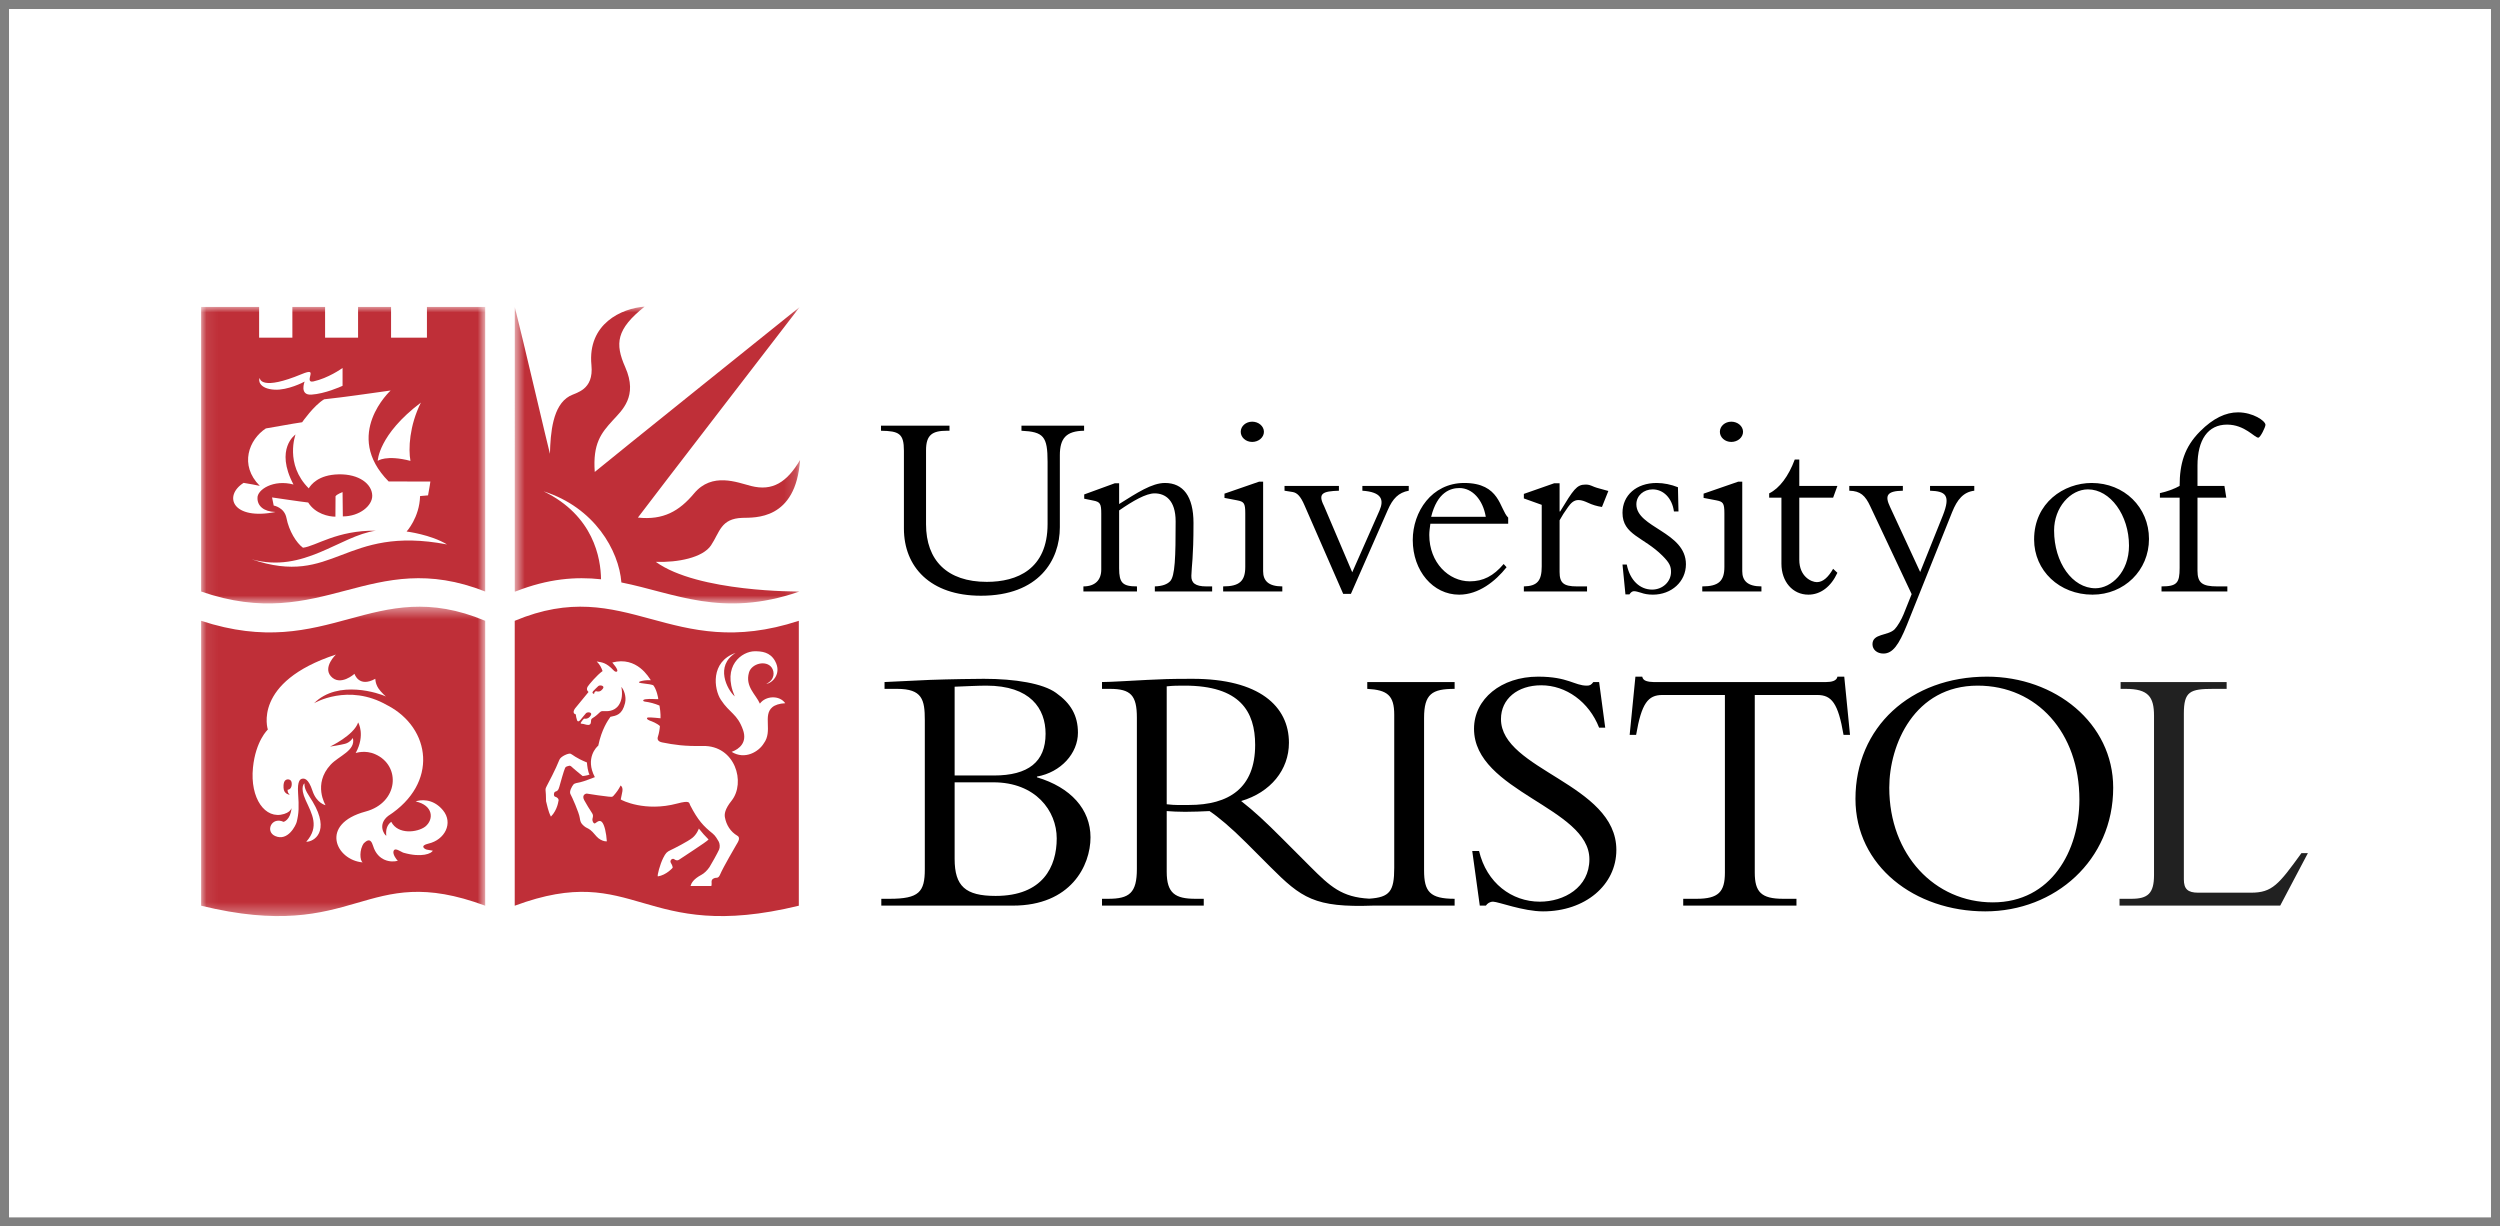 <svg xmlns="http://www.w3.org/2000/svg" width="212" height="104" viewBox="0 0 212 104" fill="none">
<rect x="0" y="0" width="212" height="104" fill="#808080" stroke="none"/>
<rect x="0.765" y="0.765" width="210.47" height="102.47" fill="white"/>
<path fill-rule="evenodd" clip-rule="evenodd" d="M80.953 66.341H84.245C87.811 66.341 89.61 68.751 89.61 71.097C89.61 73.475 88.451 75.974 84.428 75.974C81.867 75.974 80.953 75.15 80.953 72.834V66.341ZM78.424 73.718C78.424 75.64 77.936 76.218 75.437 76.218H74.735V76.796H85.891C90.799 76.796 92.475 73.413 92.475 71.006C92.475 68.629 90.799 66.768 87.934 65.915V65.853C89.977 65.488 91.409 63.873 91.409 62.136C91.409 60.672 90.799 59.635 89.549 58.753C88.451 57.96 86.105 57.563 83.423 57.563C82.843 57.563 80.526 57.593 78.849 57.655C77.966 57.685 75.862 57.807 75.009 57.837V58.416H76.076C78.209 58.416 78.424 59.331 78.424 61.068V73.718ZM80.953 58.233C81.715 58.203 82.966 58.142 83.635 58.142C87.385 58.142 88.665 60.093 88.665 62.227C88.665 64.604 87.202 65.762 84.276 65.762H80.953V58.233ZM100.828 68.262C100.126 68.262 99.669 68.292 98.937 68.201V58.203C99.486 58.142 99.882 58.142 100.461 58.142C105.159 58.142 106.437 60.337 106.437 63.171C106.437 66.829 104.214 68.262 100.828 68.262ZM123.352 58.416V57.837H115.944V58.416C117.65 58.507 118.231 58.964 118.231 60.611V73.597C118.231 75.577 117.853 76.093 116.109 76.207C113.784 76.085 112.797 75.173 111.129 73.506L108.723 71.097C107.292 69.665 106.377 68.811 105.249 67.927C107.749 67.195 109.302 65.275 109.302 62.989C109.302 59.88 106.773 57.563 101.133 57.563C99.15 57.563 98.54 57.593 97.291 57.655C96.041 57.715 94.182 57.837 93.45 57.837V58.416H94.121C95.889 58.416 96.407 58.964 96.407 60.855V73.688C96.407 75.731 95.767 76.218 93.969 76.218H93.45V76.796H102.078V76.218H101.376C99.669 76.218 98.937 75.76 98.937 73.931V68.779C99.425 68.811 99.821 68.842 100.492 68.842C101.316 68.842 101.804 68.811 102.566 68.779C103.298 69.268 104.366 70.151 105.707 71.492L107.718 73.506C110.353 76.144 111.478 76.977 116.441 76.796H123.352V76.218C121.248 76.218 120.761 75.608 120.761 73.81V60.886C120.761 58.844 121.432 58.416 123.352 58.416ZM125.424 72.164C126.065 74.877 128.198 76.462 130.575 76.462C132.618 76.462 134.781 75.273 134.781 72.865C134.781 68.475 124.997 67.135 124.997 61.801C124.997 59.27 127.314 57.38 130.423 57.38C132.983 57.38 133.502 58.142 134.569 58.142C134.812 58.142 134.934 58.081 135.117 57.837H135.605L136.123 61.708H135.605C134.751 59.514 132.801 58.113 130.696 58.113C128.685 58.113 127.282 59.27 127.282 60.977C127.282 65.305 137.067 66.465 137.067 72.072C137.067 75.059 134.415 77.285 130.849 77.285C129.173 77.285 127.04 76.462 126.613 76.462C126.338 76.462 126.124 76.613 126.003 76.796H125.485L124.846 72.164H125.424ZM148.804 73.993C148.804 75.64 149.351 76.218 151.21 76.218H152.34V76.796H142.737V76.218H143.866C145.725 76.218 146.272 75.64 146.272 73.993V58.935H140.969C139.751 58.935 139.202 59.635 138.743 62.317H138.195L138.683 57.38H139.262C139.294 57.563 139.415 57.686 139.598 57.746C139.78 57.807 139.994 57.837 140.207 57.837H154.869C155.296 57.837 155.753 57.746 155.815 57.38H156.393L156.881 62.317H156.332C155.875 59.635 155.326 58.935 154.108 58.935H148.804L148.804 73.993ZM179.199 66.799C179.199 61.313 174.261 57.38 168.5 57.38C162.008 57.38 157.343 61.678 157.343 67.743C157.343 73.444 162.374 77.285 168.348 77.285C174.261 77.285 179.199 72.956 179.199 66.799ZM176.333 67.804C176.333 72.132 173.957 76.521 168.989 76.521C164.08 76.521 160.21 72.499 160.21 66.799C160.21 63.141 162.342 58.142 167.707 58.142C172.737 58.142 176.333 62.136 176.333 67.804Z" fill="black"/>
<path fill-rule="evenodd" clip-rule="evenodd" d="M193.361 76.796H179.736V76.218H180.741C182.144 76.218 182.661 75.76 182.661 74.205V60.702C182.661 59.087 182.174 58.416 180.254 58.416H179.828V57.837H188.819V58.416H187.691C185.711 58.416 185.191 58.63 185.191 60.519V74.571C185.191 75.394 185.528 75.7 186.411 75.7H190.891C192.69 75.7 193.238 74.999 195.16 72.347H195.708L193.361 76.796Z" fill="#212121"/>
<mask id="mask0_3607_14468" style="mask-type:luminance" maskUnits="userSpaceOnUse" x="43" y="26" width="25" height="26">
<path d="M43.651 26H67.847V51.173H43.651V26Z" fill="white"/>
</mask>
<g mask="url(#mask0_3607_14468)">
<path fill-rule="evenodd" clip-rule="evenodd" d="M50.968 49.123C50.946 47.349 50.344 43.722 46.099 41.665C50.409 43.034 52.482 46.676 52.694 49.392C57.219 50.294 61.235 52.424 67.755 50.175L67.778 50.161C67.778 50.161 59.197 50.239 55.609 47.644C57.462 47.714 59.596 47.294 60.295 46.245C61.04 45.127 61.117 43.973 62.952 43.914C63.983 43.881 67.481 44.142 67.847 39.007C66.728 40.895 65.516 41.676 63.686 41.21C62.518 40.912 60.385 40.018 58.861 41.839C57.603 43.343 56.251 44.123 54.094 43.891C54.957 42.725 67.813 26.035 67.813 26.035C67.813 26.035 51.344 39.252 50.435 40.021C50.26 37.608 50.983 36.723 51.95 35.662C52.741 34.795 54.117 33.619 53.022 31.14C52.136 29.135 52.253 27.923 54.665 26C52.742 26.14 49.807 27.433 50.154 30.965C50.364 33.098 48.853 33.282 48.301 33.587C46.868 34.38 46.681 36.688 46.635 38.483C46.472 37.9 44.386 28.931 43.652 26.029C43.651 26.03 43.651 50.161 43.651 50.161H43.707C46.502 49.06 48.827 48.892 50.968 49.123Z" fill="#BF2F38"/>
</g>
<path fill-rule="evenodd" clip-rule="evenodd" d="M91.931 36.097V36.526C90.418 36.549 89.875 37.159 89.875 38.606V44.709C89.875 47.511 88.089 50.518 83.184 50.518C78.867 50.518 76.652 48.054 76.652 44.822V38.222C76.652 36.775 76.245 36.549 74.708 36.527V36.097H80.517V36.526H80.313C79.071 36.526 78.528 36.866 78.528 38.177V44.46C78.528 47.511 80.313 49.342 83.681 49.342C86.236 49.342 88.835 48.28 88.835 44.437V39.171C88.835 37.001 88.496 36.617 86.62 36.527V36.097H91.931ZM94.902 48.19C94.902 49.433 95.196 49.727 96.416 49.727V50.156H91.873V49.727C92.867 49.727 93.387 49.184 93.387 48.302V43.556C93.387 42.72 93.297 42.561 92.71 42.448L91.941 42.29V41.928L94.54 40.979H94.902V42.742C96.416 41.793 97.682 40.956 98.79 40.956C100.327 40.956 101.208 42.087 101.208 44.347C101.208 47.353 101.05 47.941 101.027 48.822C101.005 49.433 101.366 49.727 102.293 49.727H102.79V50.156H97.93V49.727C98.586 49.703 98.971 49.545 99.219 49.297C99.648 48.867 99.694 47.217 99.694 44.211C99.694 42.403 98.812 41.838 97.908 41.838C97.184 41.838 96.077 42.471 94.902 43.285V48.19ZM106.186 35.758C106.728 35.758 107.181 36.142 107.181 36.617C107.181 37.092 106.728 37.476 106.187 37.476C105.644 37.476 105.214 37.092 105.214 36.617C105.214 36.142 105.644 35.758 106.186 35.758ZM107.113 48.438C107.113 49.229 107.543 49.727 108.74 49.727V50.156H103.723V49.727C105.102 49.727 105.599 49.275 105.599 48.077V43.533C105.599 42.652 105.486 42.539 104.899 42.426L103.836 42.222V41.861L106.774 40.844H107.113V48.438M113.902 50.359L110.624 42.856C110.285 42.064 109.992 41.793 109.631 41.725L108.928 41.612V41.205H113.54V41.612C112.161 41.657 111.732 41.838 112.274 42.901L114.67 48.529L116.976 43.307C117.383 42.38 117.179 41.725 115.529 41.612V41.205H119.462V41.612C118.604 41.77 118.106 42.267 117.677 43.262L114.558 50.359L113.902 50.359ZM127.894 44.415V43.895C127.148 43.149 127.216 40.956 124.165 40.956C121.407 40.956 119.802 43.398 119.802 45.794C119.802 48.415 121.519 50.428 123.735 50.428C125.385 50.428 126.809 49.297 127.758 48.099L127.51 47.828C126.651 48.845 125.77 49.297 124.64 49.297C122.853 49.297 121.203 47.715 121.203 45.364C121.203 45.07 121.249 44.754 121.294 44.415H127.894ZM121.361 43.827C121.882 41.725 123.012 41.386 123.758 41.386C124.843 41.386 125.747 42.358 125.995 43.827H121.361ZM132.253 48.506C132.253 49.433 132.592 49.727 133.722 49.727H134.581V50.156H129.223V49.727C130.377 49.703 130.738 49.229 130.738 48.031V42.81L129.223 42.267V41.883L131.8 40.979H132.253V43.375H132.298C133.428 41.522 133.699 41.092 134.445 41.092C134.717 41.092 134.784 41.115 135.214 41.296C135.439 41.386 135.847 41.476 136.389 41.635L135.847 42.99C135.431 42.931 135.028 42.809 134.649 42.629C134.4 42.516 134.129 42.403 133.858 42.403C133.45 42.403 133.202 42.675 132.976 42.99C132.682 43.398 132.434 43.782 132.253 44.121V48.506ZM137.95 47.873C138.221 49.229 139.08 49.998 140.098 49.998C141.001 49.998 141.702 49.319 141.702 48.506C141.702 48.031 141.589 47.737 140.978 47.127C139.373 45.522 137.588 45.364 137.588 43.488C137.588 41.996 138.764 40.956 140.481 40.956C141.092 40.956 141.725 41.092 142.29 41.318L142.335 43.375H141.951C141.792 42.222 141.046 41.499 140.142 41.499C139.396 41.499 138.764 42.019 138.764 42.765C138.764 44.754 142.967 45.093 142.967 47.85C142.967 49.319 141.747 50.427 140.165 50.427C139.736 50.427 139.419 50.359 139.17 50.269C138.921 50.201 138.741 50.133 138.56 50.133C138.424 50.133 138.289 50.224 138.176 50.405H137.837L137.588 47.873H137.95ZM146.815 35.758C147.359 35.758 147.81 36.142 147.81 36.617C147.81 37.092 147.359 37.476 146.815 37.476C146.274 37.476 145.845 37.092 145.845 36.617C145.845 36.142 146.274 35.758 146.815 35.758ZM147.743 48.438C147.743 49.229 148.172 49.727 149.37 49.727V50.156H144.352V49.727C145.732 49.727 146.228 49.275 146.228 48.077V43.533C146.228 42.652 146.115 42.539 145.527 42.426L144.465 42.222V41.861L147.404 40.844H147.743V48.438ZM155.812 41.205L155.45 42.2H152.58V47.467C152.58 48.89 153.597 49.365 154.071 49.365C154.568 49.365 155.021 48.981 155.449 48.235L155.811 48.574C155.269 49.749 154.388 50.427 153.348 50.427C152.014 50.427 151.065 49.319 151.065 47.805V42.2H150.026V41.838C150.907 41.408 151.676 40.369 152.195 38.967H152.58V41.205H155.812ZM164.753 43.714C165.431 41.996 165.001 41.657 163.667 41.612V41.205H167.419V41.612C166.493 41.725 165.974 42.358 165.544 43.42L161.702 53.004C161.023 54.677 160.504 55.422 159.713 55.422C159.17 55.422 158.786 55.084 158.786 54.631C158.786 53.704 160.096 53.93 160.662 53.366C160.909 53.116 161.249 52.529 161.429 52.077L162.108 50.382L158.604 42.945C158.176 42.019 157.768 41.635 156.819 41.612V41.205H161.362V41.612C159.983 41.634 159.826 42.041 160.278 42.99L162.831 48.506L164.753 43.714ZM172.492 45.748C172.492 48.393 174.639 50.427 177.442 50.427C180.132 50.427 182.234 48.37 182.234 45.703C182.234 43.013 180.132 40.956 177.374 40.956C175.024 40.956 172.492 42.63 172.492 45.748ZM174.187 44.98C174.187 43.036 175.566 41.499 177.057 41.499C178.956 41.499 180.539 43.691 180.539 46.269C180.539 48.528 179.025 49.885 177.691 49.885C175.747 49.885 174.187 47.715 174.187 44.98Z" fill="black"/>
<path fill-rule="evenodd" clip-rule="evenodd" d="M188.789 42.2H186.347V48.393C186.347 49.433 186.754 49.727 188.02 49.727H188.879V50.156H183.297V49.727C184.607 49.727 184.833 49.433 184.833 48.167V42.2H183.16V41.815C183.793 41.68 184.336 41.476 184.833 41.205C184.833 39.329 185.24 37.905 186.574 36.572C187.681 35.464 188.743 34.967 189.783 34.967C191.049 34.967 192.111 35.69 192.111 36.029C192.111 36.21 191.682 37.114 191.501 37.114C191.184 37.114 190.348 36.007 188.856 36.007C187.229 36.007 186.347 37.295 186.347 39.487V41.205H188.631L188.789 42.2Z" fill="black"/>
<mask id="mask1_3607_14468" style="mask-type:luminance" maskUnits="userSpaceOnUse" x="17" y="26" width="25" height="26">
<path d="M17.074 51.174V26.029H41.146V51.173L17.074 51.174Z" fill="white"/>
</mask>
<g mask="url(#mask1_3607_14468)">
<path fill-rule="evenodd" clip-rule="evenodd" d="M34.806 39.082C34.62 38.08 34.713 36.098 35.692 34.14C32.079 36.868 32.032 39.082 32.032 39.082C32.032 39.082 32.732 38.546 34.806 39.082ZM33.128 33.114C33.128 33.114 28.745 33.744 27.487 33.861C26.619 34.373 25.622 35.807 25.622 35.807C25.622 35.807 24.596 35.958 22.545 36.331C21.119 37.262 20.261 39.431 22.032 41.203C21.473 41.087 21.473 41.087 20.657 40.947C18.909 42.066 19.724 44.14 23.361 43.418C22.335 43.383 21.822 42.882 21.834 42.229C21.811 41.518 23.198 40.632 24.888 41.087C23.279 38.045 25.062 36.844 25.062 36.844C25.062 36.844 24.119 39.356 26.182 41.413C26.368 41.11 26.986 40.259 28.723 40.224C30.453 40.189 31.54 41.039 31.566 42.019C31.589 42.882 30.494 43.791 29.072 43.791L29.049 41.73C29.049 41.73 28.586 41.897 28.454 42.079C28.456 42.174 28.443 43.814 28.443 43.814C27.883 43.814 26.741 43.581 26.135 42.613C25.669 42.567 23.07 42.182 23.07 42.182L23.209 42.87C23.209 42.87 24.119 43.021 24.293 43.931C24.505 45.03 25.133 46.04 25.692 46.448C26.776 46.32 28.571 44.956 31.869 45.003C28.839 45.422 25.762 48.662 21.333 47.427C28.373 49.828 29.095 44.49 37.906 46.168C36.531 45.329 34.48 45.073 34.48 45.073C34.48 45.073 35.575 43.884 35.622 42.066C35.762 42.057 35.949 42.042 36.298 42.007C36.415 41.425 36.496 40.833 36.496 40.833C36.496 40.833 34.573 40.83 32.959 40.83C29.031 36.856 33.128 33.114 33.128 33.114ZM23.291 33.045C24.398 33.103 25.744 32.415 25.832 32.357C25.832 32.357 25.366 33.534 26.414 33.464C27.553 33.388 28.864 32.804 29.049 32.718V31.203C28.947 31.278 27.837 32.062 26.578 32.345C26.118 32.449 26.275 32.042 26.321 31.809C26.368 31.576 26.399 31.386 25.576 31.728C22.207 33.126 22.032 32.171 22.032 32.054C21.893 32.217 21.952 32.974 23.291 33.045ZM41.145 26.029V50.161C31.437 46.338 27.392 53.751 17.054 50.161V26.029H21.973V28.634H24.794L24.793 26.029H27.567L27.568 28.634L30.364 28.634V26.029H33.162V28.634L36.204 28.634V26.029H41.145Z" fill="#BF2F38"/>
</g>
<path fill-rule="evenodd" clip-rule="evenodd" d="M50.41 58.853C50.41 58.853 50.295 58.796 50.514 58.614C50.541 58.591 50.584 58.641 50.711 58.642C50.882 58.645 50.972 58.585 51.114 58.414C51.33 58.154 50.881 58.054 50.736 58.179C50.576 58.315 50.461 58.458 50.325 58.583C50.325 58.583 50.094 58.788 50.41 58.853ZM58.721 71.044C58.337 71.359 57.148 71.959 56.851 72.098C56.554 72.239 56.458 72.323 56.239 72.757C55.971 73.288 55.715 74.25 55.784 74.319C56.519 74.203 57.043 73.585 57.043 73.585C57.043 73.585 57.055 73.434 56.892 73.176C56.757 72.964 57.02 72.734 57.183 72.868C57.307 72.97 57.48 72.991 57.585 72.902C57.69 72.815 59.98 71.359 60.085 71.189C59.792 70.898 59.518 70.588 59.263 70.263C59.263 70.263 59.106 70.729 58.721 71.044ZM49.77 64.657C48.791 64.26 48.572 63.996 48.389 63.917C48.226 63.847 47.552 64.134 47.439 64.423C47.136 65.204 46.46 66.48 46.361 66.661C46.308 66.758 46.251 66.871 46.262 67C46.274 67.127 46.312 67.629 46.3 67.745C46.288 67.862 46.306 68.014 46.352 68.13C46.399 68.247 46.461 68.747 46.717 69.249C47.288 68.678 47.371 67.835 47.334 68.002C47.333 68.006 47.515 67.694 47.06 67.553C46.931 67.513 46.95 67.176 47.089 67.133C47.258 67.081 47.346 67.034 47.428 66.732C47.509 66.428 47.817 65.34 47.917 65.129C47.933 65.097 47.961 65.042 48.017 65.016C48.106 64.976 48.2 64.948 48.296 64.933C48.339 64.926 48.421 64.973 48.446 64.998C48.601 65.155 49.409 65.81 49.409 65.81C49.409 65.81 49.77 65.776 49.992 65.683C49.852 65.461 49.794 64.924 49.77 64.657ZM48.782 60.053C48.782 60.053 48.441 60.473 48.826 60.578C48.835 60.7 48.883 60.941 48.931 61.067C48.995 61.236 49.106 61.181 49.228 61.041C49.351 60.901 49.547 60.635 49.692 60.481C49.823 60.342 50.279 60.392 50.094 60.673C49.971 60.86 49.875 60.91 49.718 60.945C49.594 60.972 49.556 60.866 49.421 61.05C49.278 61.243 49.126 61.378 49.377 61.378C49.508 61.378 49.757 61.5 49.923 61.473C50.08 61.449 50.097 61.347 50.114 61.207C50.131 61.061 50.103 60.977 50.266 60.886C50.475 60.769 50.784 60.49 50.878 60.391C50.985 60.277 51.122 60.304 51.262 60.304C51.402 60.304 52.078 60.385 52.48 59.782C52.764 59.357 52.795 58.777 52.69 58.252C52.882 58.445 53.141 59.049 53.005 59.616C52.762 60.625 52.266 60.681 51.763 60.787C51.553 61.084 51.017 61.847 50.732 63.235C50.61 63.316 49.596 64.295 50.443 65.902C50.225 65.974 49.58 66.249 49.199 66.335C48.943 66.394 48.729 66.407 48.625 66.53C48.509 66.67 48.241 67.125 48.38 67.352C48.48 67.513 49.115 68.934 49.167 69.372C49.22 69.808 49.378 69.912 49.534 70.054C49.709 70.21 49.823 70.202 50.068 70.386C50.315 70.571 50.521 70.905 50.749 71.085C50.994 71.277 51.268 71.364 51.46 71.346C51.414 70.636 51.262 69.937 51.041 69.704C50.811 69.461 50.522 69.808 50.452 69.826C50.383 69.843 50.285 69.776 50.242 69.581C50.199 69.379 50.383 69.214 50.207 68.952C49.968 68.591 49.744 68.22 49.534 67.841C49.307 67.397 49.693 67.277 49.788 67.3C50.015 67.352 51.379 67.536 51.588 67.553C51.798 67.57 51.914 67.606 52.008 67.5C52.297 67.177 52.462 66.941 52.629 66.608C52.935 66.837 52.725 67.273 52.638 67.792C52.725 67.868 54.7 68.865 57.416 68.142C58.55 67.84 58.421 68.078 58.529 68.287C59.188 69.564 59.654 70.058 60.435 70.683C60.668 70.869 60.831 71.172 60.936 71.346C61.041 71.522 61.068 71.833 60.983 72.035C60.878 72.285 60.271 73.373 60.167 73.526C59.969 73.818 59.71 74.062 59.49 74.179C58.803 74.546 58.631 74.876 58.556 75.132H60.321C60.321 75.132 60.362 75.04 60.342 74.82C60.312 74.511 60.592 74.459 60.679 74.441C60.767 74.424 60.924 74.493 61.064 74.162C61.327 73.537 62.352 71.796 62.44 71.638C62.527 71.481 62.847 71.06 62.533 70.875C61.938 70.526 61.589 69.951 61.472 69.306C61.425 69.05 61.453 68.629 62.032 67.908C63.267 66.37 62.346 63.2 59.596 63.258C58.036 63.291 57.168 63.158 56.151 62.956C55.78 62.88 55.716 62.681 55.796 62.453C55.878 62.221 55.956 61.758 55.959 61.568C55.691 61.324 55.283 61.172 55.085 61.102C54.872 61.027 54.764 60.857 54.98 60.84C55.196 60.822 56.012 60.91 56.012 60.91C56.012 60.91 56.041 60.473 55.924 59.832C55.522 59.661 55.099 59.547 54.666 59.493C54.543 59.478 54.435 59.34 54.747 59.296C55.155 59.238 55.528 59.301 55.82 59.284C55.837 59.249 55.68 58.433 55.391 58.104C55.19 58.043 55.084 58.015 54.386 57.932C54.141 57.903 54.129 57.833 54.292 57.78C54.482 57.72 54.797 57.658 55.19 57.684C55.039 57.474 54.025 55.624 51.921 56.181C52.156 56.469 52.27 56.603 52.34 56.801C52.403 56.979 52.215 57.035 52.043 56.854C51.379 56.154 51.029 56.172 50.601 56.093C50.88 56.364 51.003 56.636 51.099 56.906C50.618 57.247 49.937 58.06 49.84 58.217C49.657 58.517 49.91 58.678 49.91 58.678L48.782 60.053ZM62.375 55.368C60.225 56.119 60.542 58.437 61.123 59.331C61.88 60.496 62.521 60.519 63.005 61.889C63.382 62.957 62.708 63.514 62.043 63.759C63.179 64.459 64.351 63.736 64.77 63.037C65.543 62.007 64.668 60.669 65.493 59.971C65.714 59.785 66.088 59.657 66.589 59.633C66.087 58.923 64.911 59.004 64.438 59.669C64.106 58.899 63.173 58.227 63.512 57.035C63.733 56.254 64.969 55.962 65.434 56.603C65.69 56.954 65.726 57.64 64.98 57.99C65.446 57.955 66.332 57.151 65.726 56.056C65.301 55.286 64.584 55.227 64.002 55.227C62.941 55.227 61.181 56.44 62.306 59.056C61.659 58.48 60.61 56.469 62.375 55.368ZM67.74 52.644V76.805C54.383 80.057 53.998 72.959 43.649 76.805C43.65 77.119 43.644 52.641 43.649 52.644C53.159 48.657 56.866 56.21 67.74 52.644Z" fill="#BF2F38"/>
<mask id="mask2_3607_14468" style="mask-type:luminance" maskUnits="userSpaceOnUse" x="17" y="51" width="25" height="27">
<path d="M17.074 51.447V77.685H41.147V51.447H17.074Z" fill="white"/>
</mask>
<g mask="url(#mask2_3607_14468)">
<path fill-rule="evenodd" clip-rule="evenodd" d="M25.818 66.427C25.818 66.427 25.395 66.703 25.925 67.865C26.454 69.025 27.111 70.106 25.968 71.382C26.616 71.389 28.031 70.534 26.517 67.986C26.169 67.399 25.793 66.992 25.818 66.427ZM24.385 66.975C24.736 66.951 24.78 66.522 24.716 66.297C24.642 66.03 24.198 65.997 24.09 66.336C23.985 66.672 24.077 66.998 24.077 66.998C24.165 67.321 24.529 67.413 24.56 67.381C24.358 67.2 24.413 67.096 24.385 66.975ZM24.722 68.517C24.637 69.543 24.049 69.694 24.049 69.694C23.022 69.222 22.471 70.515 23.333 70.895C24.425 71.378 25.094 69.967 25.159 69.706C25.343 68.966 25.36 68.442 25.277 67.241C25.207 66.217 25.46 66.062 25.628 66.035C25.796 66.006 26.148 65.992 26.498 67.059C26.849 68.126 27.607 68.28 27.607 68.28C27.607 68.28 26.51 66.496 28.035 64.849C28.744 64.084 30.19 63.649 29.922 62.576C29.922 62.576 29.698 62.961 29.263 63.073C28.828 63.185 27.986 63.312 27.986 63.312C27.986 63.312 30.007 62.357 30.372 61.263C30.372 61.263 31.004 62.315 30.161 63.859C30.161 63.859 30.963 63.572 31.826 63.962C34.026 64.937 33.792 68.069 31.009 68.817C27.048 69.879 28.486 72.944 30.755 73.131C30.511 72.977 30.456 72.053 30.855 71.504C31.054 71.328 31.409 70.97 31.634 71.722C32.033 73.049 33.195 73.157 33.734 72.991C33.593 72.871 33.328 72.468 33.361 72.235C33.427 71.77 34.008 72.253 34.219 72.313C35.779 72.756 36.608 72.369 36.697 72.135C36.349 72.063 36.41 72.103 36.188 72.048C35.982 71.995 35.581 71.711 36.332 71.538C37.71 71.222 38.468 69.801 37.56 68.706C36.694 67.66 35.602 67.82 35.248 67.964C36.742 68.285 36.817 69.487 36.056 70.1C35.392 70.598 33.743 70.797 33.178 69.69C32.822 69.948 32.697 70.36 32.758 70.874C32.608 70.818 31.983 69.929 32.912 69.193C37.222 66.414 36.527 61.744 32.879 59.823L32.834 59.803C29.525 57.902 26.63 59.637 26.63 59.637C28.676 57.588 32.211 58.807 32.72 59.061C32.72 59.061 32.313 58.707 32.097 58.383C31.817 57.962 31.827 57.56 31.827 57.56C30.424 58.344 30.061 57.14 30.061 57.14C30.061 57.14 28.846 58.236 28.057 57.345C27.367 56.565 28.484 55.507 28.484 55.507C21.364 57.844 22.713 61.865 22.713 61.865C22.713 61.865 21.682 62.812 21.451 65.094C21.189 67.687 22.48 69.53 24.094 69.024C24.464 68.908 24.647 68.732 24.718 68.537L24.722 68.517ZM41.146 52.644C41.15 52.641 41.144 77.119 41.146 76.805C30.795 72.959 30.411 80.057 17.054 76.805V52.644C27.928 56.21 31.635 48.657 41.146 52.644Z" fill="#BF2F38"/>
</g>
</svg>
